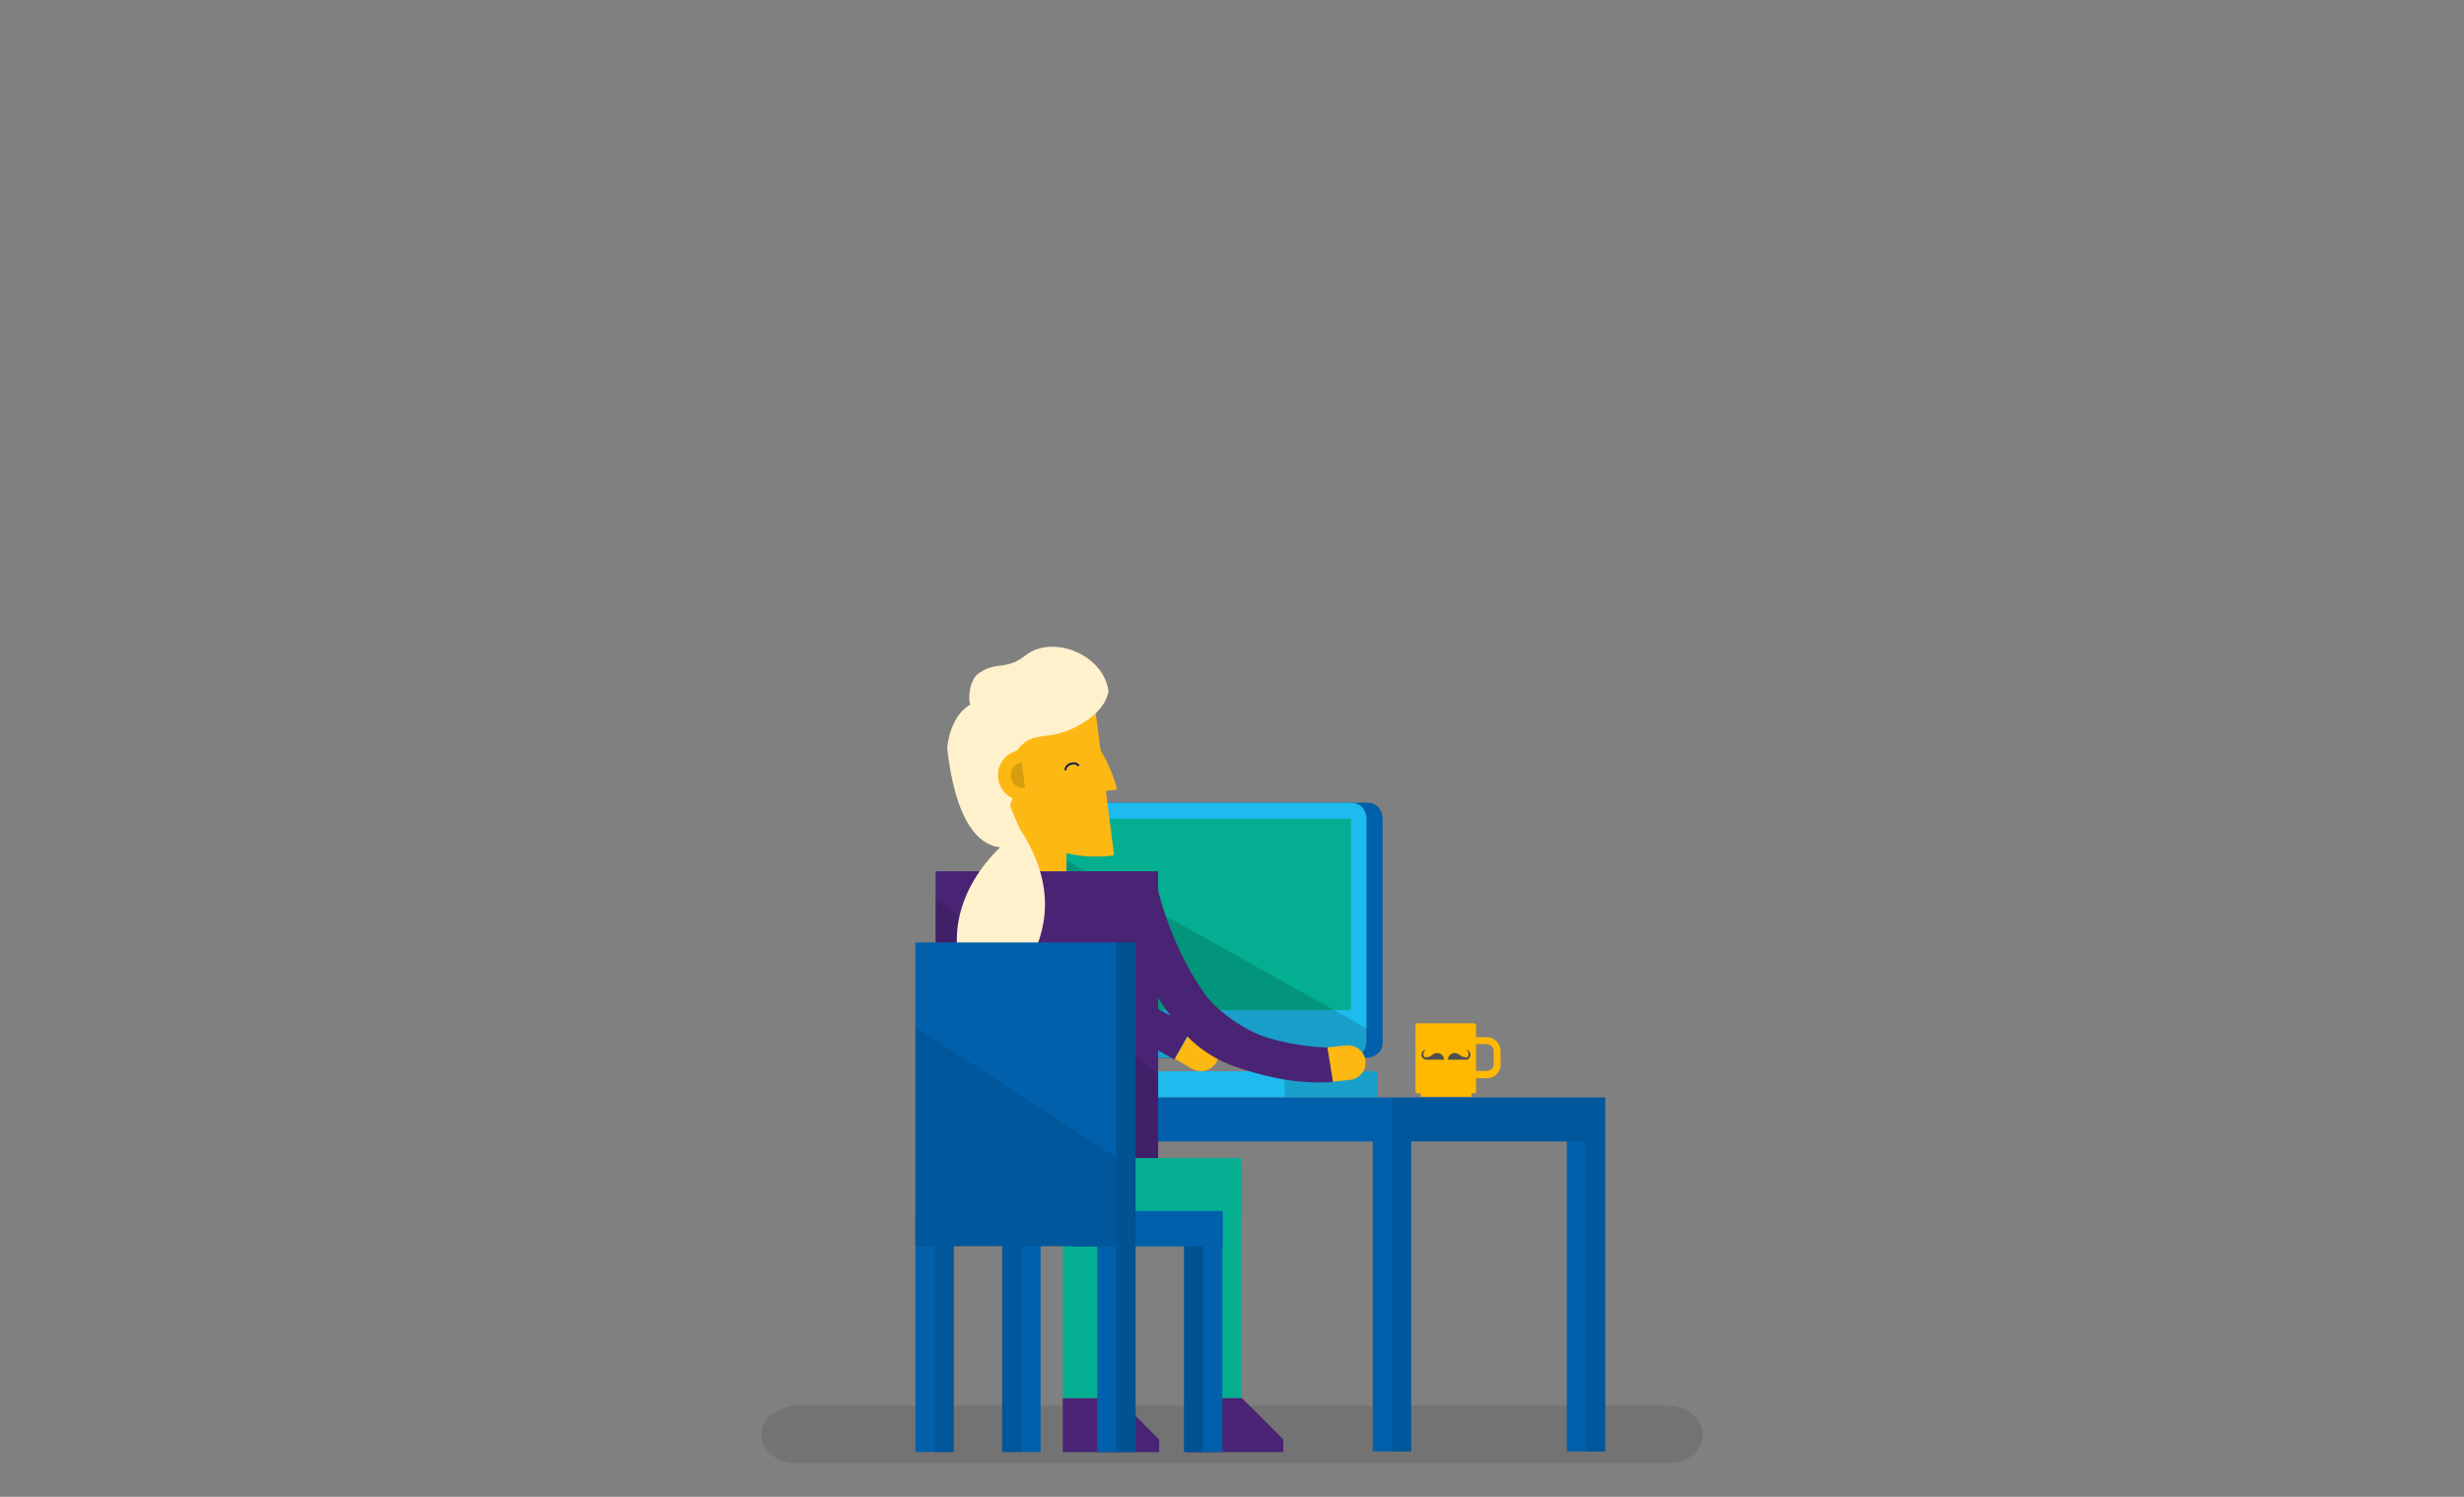 <?xml version="1.0" encoding="utf-8"?>
<!-- Generator: Adobe Illustrator 19.2.1, SVG Export Plug-In . SVG Version: 6.00 Build 0)  -->
<svg version="1.1" xmlns="http://www.w3.org/2000/svg" xmlns:xlink="http://www.w3.org/1999/xlink" x="0px" y="0px"
	 viewBox="0 0 744 452" enable-background="new 0 0 744 452" xml:space="preserve">
<rect x="0" y="0" width="744" height="452" fill="#808080" stroke="none"/>
<g id="desktop_management">
	<g>
		<g>
			<rect x="349.7" y="323.5" fill="#1EBBEE" width="66.3" height="7.9"/>
			<rect x="387.9" y="323.5" opacity="0.15" width="28.1" height="7.9"/>
		</g>
		<path opacity="0.1" d="M503.4,424.5c-0.5,0-0.9,0.1-1.3,0.1v-0.1l-262.7,0v0.1c-5.3,0.5-9.5,4.2-9.5,8.6c0,4.8,4.8,8.7,10.8,8.7
			c0.8,0,262,0,262.7,0c6,0,10.8-3.9,10.8-8.7C514.2,428.4,509.3,424.5,503.4,424.5"/>
		<polygon fill="#0060AC" points="277.5,331.4 277.5,344.7 414.5,344.7 414.5,438.3 426.1,438.3 426.1,344.7 473.1,344.7 
			473.1,438.3 484.7,438.3 484.7,344.7 484.7,343.6 484.7,331.4 		"/>
		<polygon opacity="0.1" points="420.3,331.4 420.3,343.3 420.3,344.7 420.3,438.3 426.1,438.3 426.1,344.7 478.9,344.7 
			478.9,438.3 484.7,438.3 484.7,344.7 484.7,343.3 484.7,331.4 		"/>
		<g>
			<path fill="#0060AC" d="M322.9,247.2l0,67.4c0,0,0,4.8,4.8,4.8l85,0c0,0,4.8,0,4.8-4.8l0-67.4c0,0,0-4.8-4.8-4.8h-85
				C327.7,242.4,322.9,242.4,322.9,247.2z"/>
			<path fill="#1EBBEE" d="M316.3,247.2v67.4c0,0,0,4.8,4.8,4.8l86.7,0c0,0,4.8,0,4.8-4.8l0-67.4c0,0,0-4.8-4.8-4.8h-86.7
				C321.2,242.4,316.3,242.4,316.3,247.2z"/>
			<rect x="321.2" y="247.2" fill="#04AF91" width="86.7" height="57.8"/>
			<path opacity="0.15" d="M321.2,319.6l86.8,0c0,0,4.8,0,4.8-4.5v-4.5l-96.4-53.9l0,58.4C316.4,315.1,316.4,319.6,321.2,319.6z"/>
		</g>
		<g opacity="0.15">
			<rect x="346.5" y="305.7" transform="matrix(0.487 -0.873 0.873 0.487 -91.975 467.414)" width="10.9" height="12.5"/>
		</g>
		<rect x="282.5" y="263.1" fill="#492474" width="67.2" height="98.2"/>
		<polygon opacity="0.1" points="349.7,349.7 349.7,324.4 282.5,271.2 282.5,349.7 		"/>
		<path fill="#FDB813" d="M326.9,245.9l-5-1.8l-1.7,4.2h-14.1v14.8H322v-8.5C322.1,251.9,323,247.1,326.9,245.9z"/>
		<polygon fill="#492474" points="350,434.7 337.5,422.2 320.9,422.2 320.9,438.5 350,438.5 		"/>
		<polygon fill="#04AF91" points="358.4,422.2 358.4,352.5 374.8,352.5 374.8,422.2 358.4,422.2 		"/>
		<polygon fill="#04AF91" points="320.9,422.2 320.9,349.6 337.3,349.6 337.3,422.2 320.9,422.2 		"/>
		<polygon fill="#04AF91" points="374.8,366.1 303.7,366.1 303.7,349.7 374.8,349.7 374.8,366.1 		"/>
		<path fill="#FDB813" d="M359.6,322.6c0.1,0,0.1,0.1,0.2,0.1c2.6,1.5,6,0.7,7.5-1.9c1.5-2.6,0.6-5.9-2-7.5c-0.1,0-0.1-0.1-0.2-0.1
			l0,0l-4.9-2.9l-5.5,9.4L359.6,322.6L359.6,322.6z"/>
		<polygon fill="#492474" points="387.5,434.7 375,422.2 358.4,422.2 358.4,438.5 387.5,438.5 		"/>
		<g>
			
				<rect x="346.5" y="305.7" transform="matrix(0.487 -0.873 0.873 0.487 -91.975 467.414)" fill="#492474" width="10.9" height="12.5"/>
		</g>
		<path fill="#FDB813" d="M329.7,222.6c0,0,5.3,6.7,7.6,15.8l-7.6,1L329.7,222.6z"/>
		<path fill="#FDB813" d="M296.3,216.3l3.1,15.5l0.1,2.1c3.3,17.4,18.8,26.8,36.9,24.4l-0.2-1.6l-1.7-13.4l-2.2-16.8l-1.9-14.7
			L296.3,216.3z"/>
		<path fill="#FDB813" d="M407.4,326.1c0.1,0,0.1,0,0.2,0c2.9-0.3,5-2.9,4.7-5.8c-0.3-2.9-3-4.9-5.9-4.6c-0.1,0-0.1,0-0.2,0l0,0
			l-5.5,0.6l1.2,10.4L407.4,326.1L407.4,326.1z"/>
		<g>
			<path fill="#FFF1CC" d="M308.2,250.7c0,0-33.8,21.9-11.9,55.7C296.2,306.3,330,284.4,308.2,250.7z"/>
			<path fill="#FFF1CC" d="M334.7,208.8c-1.3-11-16.6-17.3-24.9-11c-2.6,2-4.4,2.8-7.7,3.2c-2.7,0.3-4.7,0.9-6.8,2.5
				c-2.1,1.6-3.1,5.9-2.4,9.3c-6.4,3.8-6.9,13.2-6.9,13.2c4.8,41.3,24,27.8,24,27.8c-1.8-2-4.9-10.3-4.9-10.3l-0.2,0
				c2.3-6,2.3-12.7,2-16.7c0.3-0.3,0.5-0.5,0.7-0.8c3.2-3.9,6-3.3,10.8-4.2c5.9-1.1,14.9-6.1,16.2-12.6l0.1,0
				C334.8,209,334.7,208.9,334.7,208.8C334.7,208.8,334.7,208.8,334.7,208.8L334.7,208.8z"/>
		</g>
		<path fill="#FDB813" d="M308,226.5c-4.2,0.6-7.2,4.4-6.6,8.6c0.5,4.2,4.4,7.2,8.6,6.6L308,226.5z"/>
		<path fill="#492474" d="M393.8,326.7c3.3,0.3,7.1,0.2,8.7,0l-0.9-5.5l-0.8-4.9c-0.4,0-8.5,0-18.6-3.1c-5.6-1.8-14.4-7.3-18.6-13.3
			c-5.8-8.2-12.1-21.3-14.9-35.3l-10.5-0.3c-4.4,14.1,9.2,34.1,15.3,42.6c4.8,6.7,10.7,12.6,21.8,16
			C385,326,391.2,326.5,393.8,326.7z"/>
		<path opacity="0.15" d="M308.5,230.3c-2.1,0.3-3.6,2.2-3.3,4.3c0.3,2.1,2.2,3.6,4.3,3.3L308.5,230.3z"/>
		<rect x="276.4" y="284.6" fill="#0060AC" width="66.5" height="91.7"/>
		<rect x="276.4" y="367.1" fill="#0060AC" width="11.6" height="71.4"/>
		<rect x="331.3" y="367.1" fill="#0060AC" width="11.6" height="71.4"/>
		<rect x="302.6" y="367.1" fill="#0060AC" width="11.6" height="71.4"/>
		<rect x="357.5" y="367.1" fill="#0060AC" width="11.6" height="71.4"/>
		<rect x="323.7" y="365.7" fill="#0060AC" width="45.5" height="10.7"/>
		<rect x="337.1" y="284.6" opacity="0.15" width="5.8" height="153.8"/>
		<rect x="357.5" y="376.4" opacity="0.15" width="5.8" height="62.1"/>
		<polygon opacity="0.1" points="337.1,349.6 276.4,310.2 276.4,376.4 282.2,376.4 282.2,438.5 288,438.5 288,376.4 302.6,376.4 
			302.6,438.5 308.5,438.5 308.5,376.4 337.1,376.4 		"/>
		<g>
			<defs>
				<rect id="SVGID_7_" x="427.6" y="309" width="25.9" height="22.4"/>
			</defs>
			<clipPath id="SVGID_2_">
				<use xlink:href="#SVGID_7_"  overflow="visible"/>
			</clipPath>
			<path clip-path="url(#SVGID_2_)" fill="#FFB900" d="M451,321.4c0,1.2-1,2-2.1,2h-3.2v-8.1h3.2c1.2,0,2.1,1,2.1,2.1V321.4z
				 M448.9,313.2h-3.2v-3.5c0-0.4-0.3-0.7-0.7-0.7h-16.9c-0.4,0-0.7,0.3-0.7,0.7v19.8c0,0.4,0.3,0.7,0.7,0.7h0.9v1h15.3v-1h0.7
				c0.5,0,0.7-0.3,0.7-0.7v-3.9h3.2c2.4,0,4.2-1.8,4.2-4.1v-4C453.1,315.1,451.3,313.2,448.9,313.2"/>
			<path clip-path="url(#SVGID_2_)" fill="#505050" d="M433.9,318c-1.4,0-1.7,1.3-3.4,1.3c-0.5,0-0.7-0.6-0.7-1.1
				c0-0.6,0.4-1.1,0.9-1.2h-0.1c-0.7,0-1.4,0.6-1.4,1.5c0,0.7,0.5,1.4,1.3,1.5h5.6C436,320,436,318,433.9,318"/>
			<path clip-path="url(#SVGID_2_)" fill="#505050" d="M439.3,318c1.4,0,1.7,1.3,3.5,1.3c0.5,0,0.6-0.6,0.6-1.1
				c0-0.6-0.3-1.1-0.9-1.2h0.1c0.7,0,1.4,0.6,1.4,1.5c0,0.7-0.5,1.4-1.2,1.5h-5.6C437.1,320.1,437.2,318,439.3,318"/>
		</g>
		<path fill="none" stroke="#17244E" stroke-width="0.627" stroke-miterlimit="10" d="M325.7,231.3c0,0-0.4-1.1-2.2-0.7
			c-1.8,0.4-1.8,2-1.8,2"/>
	</g>
</g>
<g id="corporate_mobile">
</g>
<g id="kiosk">
</g>
<g id="conditional_access">
</g>
</svg>
